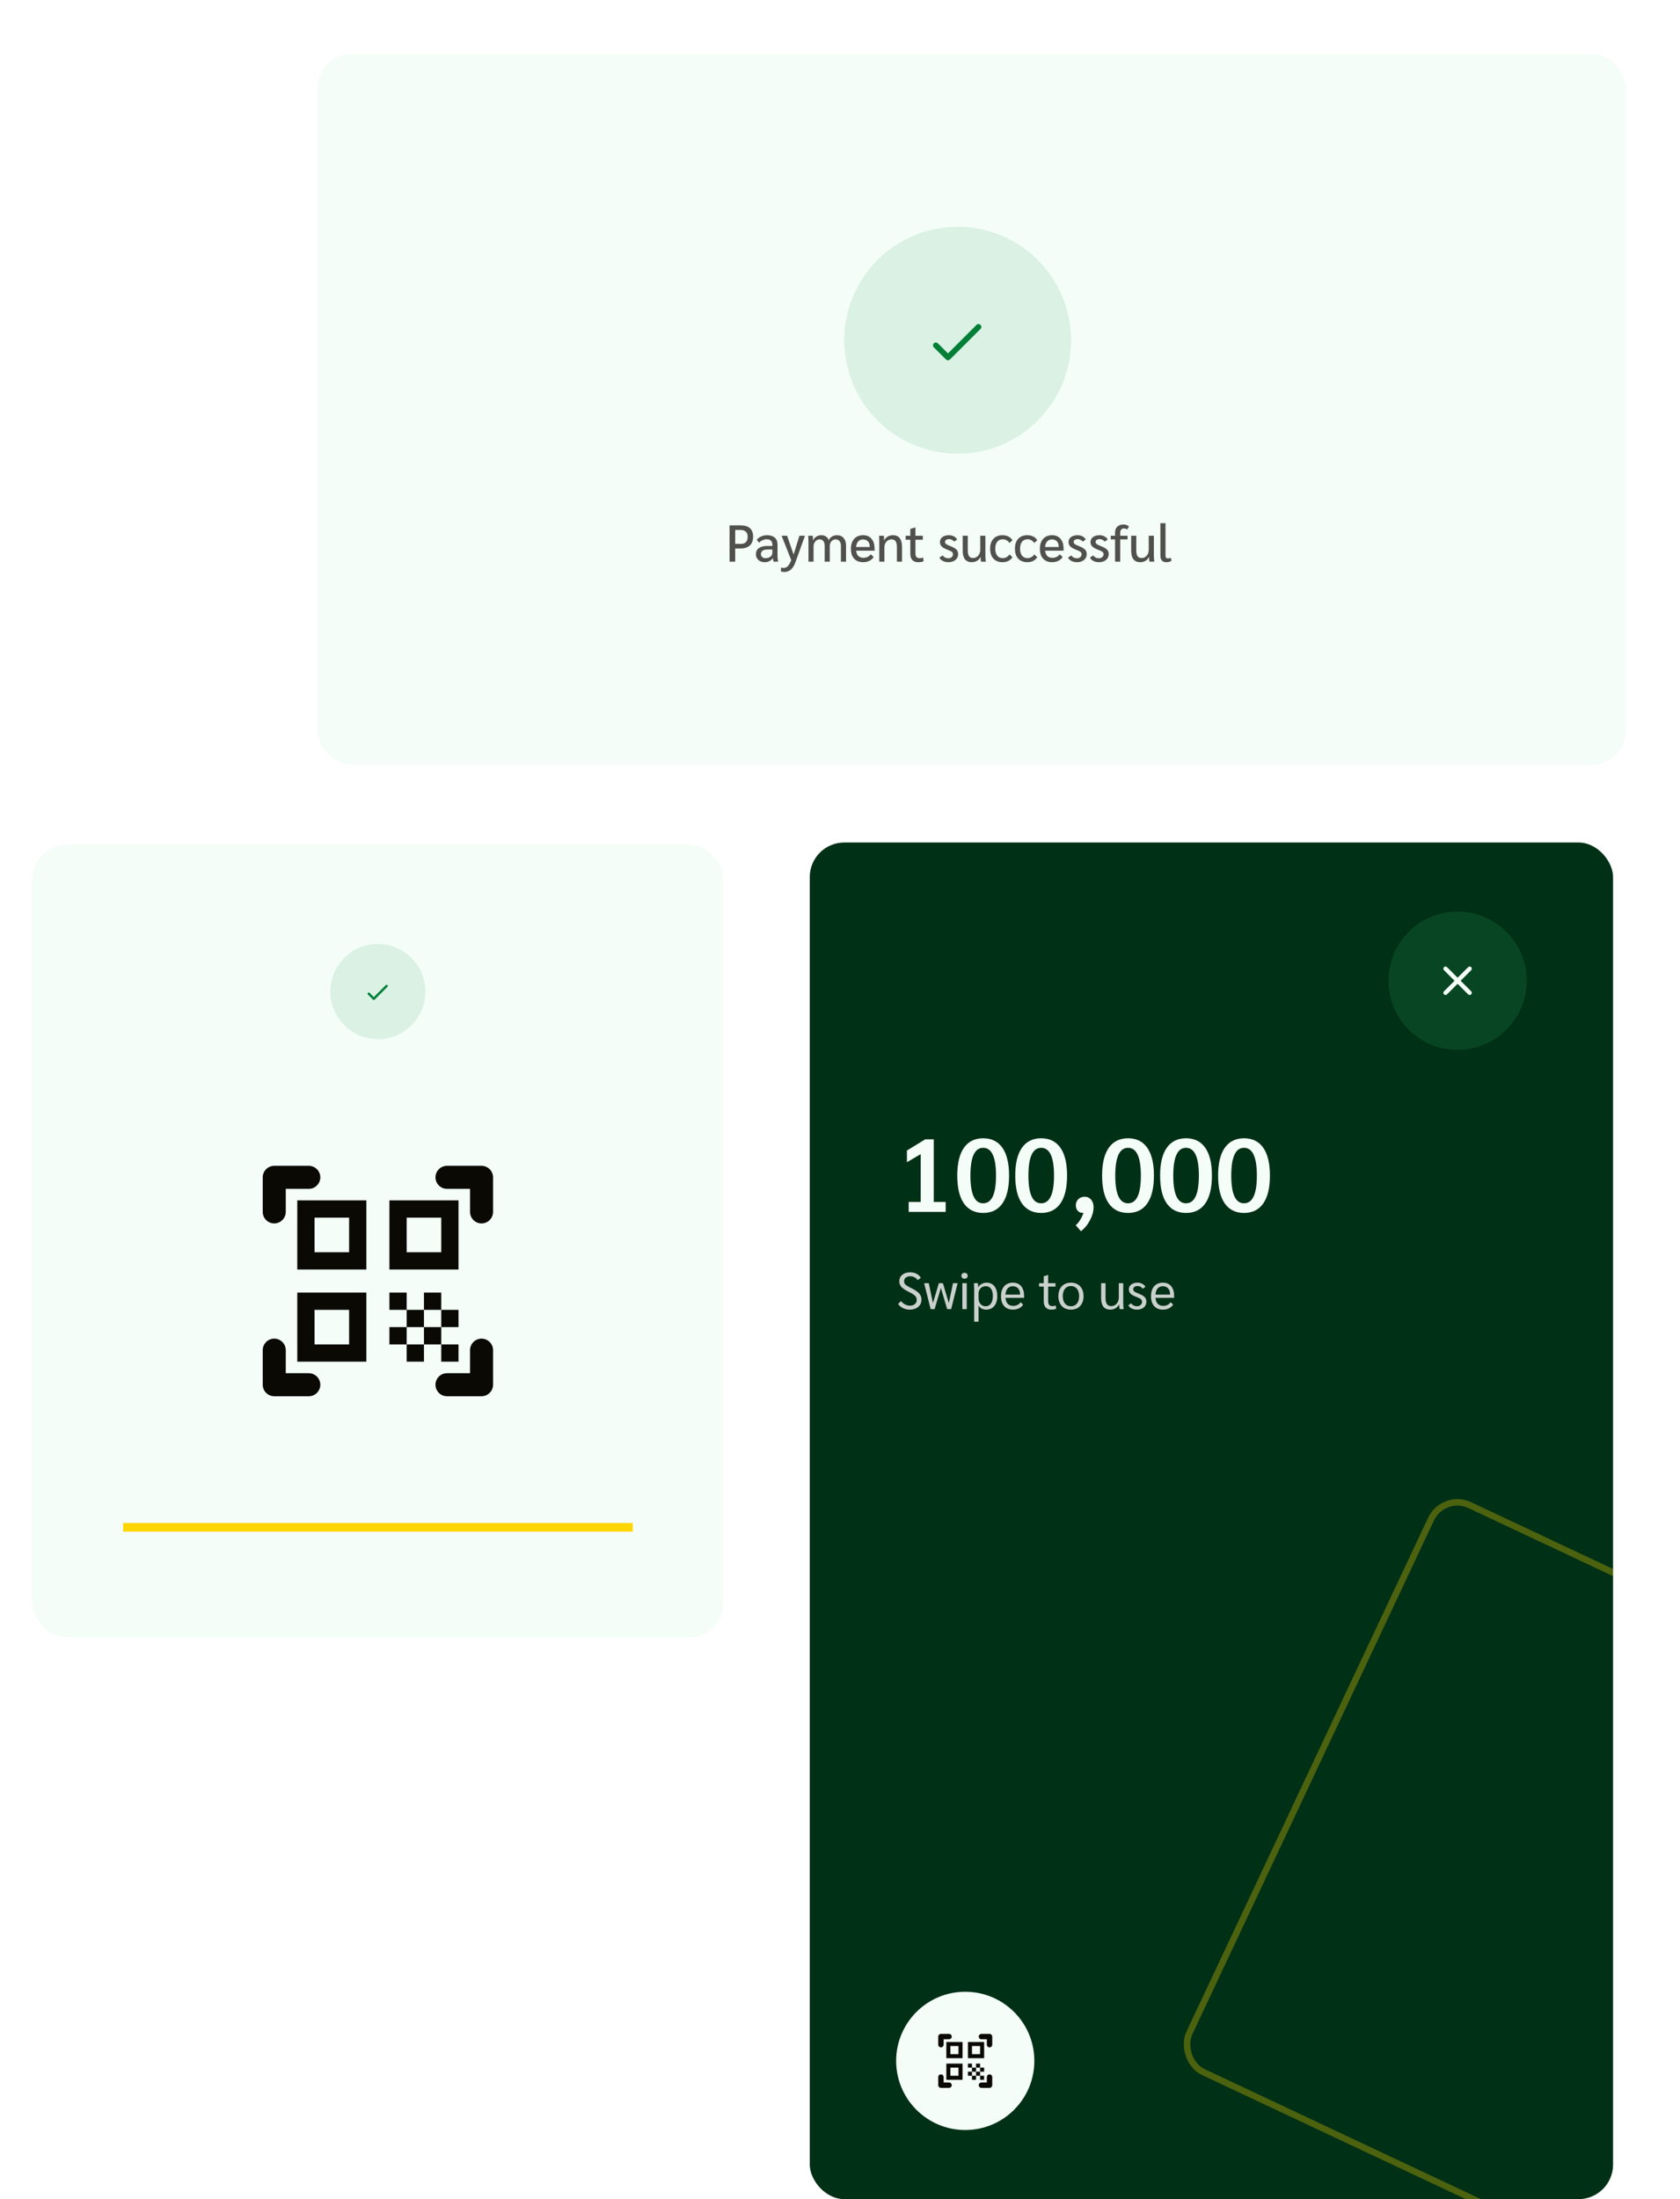 <svg width="778" height="1018" viewBox="0 0 778 1018" fill="none" xmlns="http://www.w3.org/2000/svg">
<g filter="url(#filter0_d_2660_858)">
<rect x="141" y="21" width="606" height="329" rx="16" fill="#F4FDF8"/>
</g>
<g filter="url(#filter1_d_2660_858)">
<rect x="15" y="390" width="320" height="367" rx="16" fill="#F4FDF8"/>
</g>
<rect x="57" y="705" width="236" height="4" fill="#FFD500"/>
<g clip-path="url(#clip0_2660_858)">
<path d="M161.667 563.667V579.667H145.667V563.667H161.667ZM169.667 555.667H137.667V587.667H169.667V555.667ZM161.667 606.333V622.333H145.667V606.333H161.667ZM169.667 598.333H137.667V630.333H169.667V598.333ZM204.333 563.667V579.667H188.333V563.667H204.333ZM212.333 555.667H180.333V587.667H212.333V555.667ZM180.333 598.333H188.333V606.333H180.333V598.333ZM188.333 606.333H196.333V614.333H188.333V606.333ZM196.333 598.333H204.333V606.333H196.333V598.333ZM180.333 614.333H188.333V622.333H180.333V614.333ZM188.333 622.333H196.333V630.333H188.333V622.333ZM196.333 614.333H204.333V622.333H196.333V614.333ZM204.333 606.333H212.333V614.333H204.333V606.333ZM204.333 622.333H212.333V630.333H204.333V622.333ZM223 566.333C220.067 566.333 217.667 563.933 217.667 561V550.333H207C204.067 550.333 201.667 547.933 201.667 545C201.667 542.067 204.067 539.667 207 539.667H223C225.933 539.667 228.333 542.067 228.333 545V561C228.333 563.933 225.933 566.333 223 566.333ZM228.333 641V625C228.333 622.067 225.933 619.667 223 619.667C220.067 619.667 217.667 622.067 217.667 625V635.667H207C204.067 635.667 201.667 638.067 201.667 641C201.667 643.933 204.067 646.333 207 646.333H223C225.933 646.333 228.333 643.933 228.333 641ZM127 646.333H143C145.933 646.333 148.333 643.933 148.333 641C148.333 638.067 145.933 635.667 143 635.667H132.333V625C132.333 622.067 129.933 619.667 127 619.667C124.067 619.667 121.667 622.067 121.667 625V641C121.667 643.933 124.067 646.333 127 646.333ZM121.667 545V561C121.667 563.933 124.067 566.333 127 566.333C129.933 566.333 132.333 563.933 132.333 561V550.333H143C145.933 550.333 148.333 547.933 148.333 545C148.333 542.067 145.933 539.667 143 539.667H127C124.067 539.667 121.667 542.067 121.667 545Z" fill="#0A0903"/>
</g>
<circle cx="443.5" cy="157.5" r="52.5" fill="#DAF1E4"/>
<rect width="216" height="31" transform="translate(336 234)" fill="#F4FDF8"/>
<path d="M337.848 243.2H343.008C344.896 243.2 346.328 243.64 347.304 244.52C348.28 245.4 348.768 246.688 348.768 248.384C348.768 250.176 348.264 251.544 347.256 252.488C346.248 253.432 344.792 253.904 342.888 253.904H340.464V260H337.848V243.2ZM343.176 251.768C344.168 251.768 344.928 251.488 345.456 250.928C345.984 250.352 346.248 249.536 346.248 248.48C346.248 247.456 345.968 246.68 345.408 246.152C344.848 245.608 344.04 245.336 342.984 245.336H340.464V251.768H343.176ZM354.116 260.24C353.332 260.24 352.628 260.08 352.004 259.76C351.396 259.44 350.916 259 350.564 258.44C350.228 257.864 350.06 257.216 350.06 256.496C350.06 255.28 350.524 254.352 351.452 253.712C352.38 253.056 353.7 252.728 355.412 252.728H357.668V252.128C357.668 251.328 357.452 250.712 357.02 250.28C356.588 249.848 355.956 249.632 355.124 249.632C354.404 249.632 353.732 249.776 353.108 250.064C352.484 250.336 351.972 250.736 351.572 251.264L350.444 249.848C351.02 249.176 351.716 248.664 352.532 248.312C353.364 247.944 354.26 247.76 355.22 247.76C356.756 247.76 357.948 248.136 358.796 248.888C359.644 249.624 360.068 250.672 360.068 252.032V257.6C360.068 258.32 360.164 259.12 360.356 260H358.268C358.108 259.616 357.996 259.08 357.932 258.392H357.884C356.972 259.624 355.716 260.24 354.116 260.24ZM354.572 258.392C355.436 258.392 356.164 258.16 356.756 257.696C357.364 257.216 357.668 256.64 357.668 255.968V254.384H355.316C354.372 254.384 353.644 254.568 353.132 254.936C352.636 255.288 352.388 255.808 352.388 256.496C352.388 257.088 352.58 257.552 352.964 257.888C353.364 258.224 353.9 258.392 354.572 258.392ZM372.777 248L368.337 260.336C367.265 263.296 365.553 264.776 363.201 264.776C362.753 264.776 362.241 264.704 361.665 264.56V262.712C362.001 262.84 362.401 262.904 362.865 262.904C363.649 262.904 364.313 262.624 364.857 262.064C365.401 261.504 365.921 260.576 366.417 259.28L361.953 248H364.497L367.521 256.712L370.209 248H372.777ZM374.399 251.072C374.399 249.856 374.359 248.832 374.279 248H376.391C376.455 248.592 376.487 249.296 376.487 250.112H376.559C376.863 249.392 377.351 248.824 378.023 248.408C378.711 247.976 379.487 247.76 380.351 247.76C381.199 247.76 381.927 247.968 382.535 248.384C383.143 248.784 383.551 249.352 383.759 250.088C384.095 249.368 384.599 248.8 385.271 248.384C385.959 247.968 386.727 247.76 387.575 247.76C388.903 247.76 389.935 248.192 390.671 249.056C391.423 249.904 391.799 251.08 391.799 252.584V260H389.423V252.8C389.423 251.808 389.207 251.04 388.775 250.496C388.359 249.952 387.759 249.68 386.975 249.68C386.175 249.68 385.519 249.976 385.007 250.568C384.511 251.144 384.263 251.896 384.263 252.824V260H381.911V252.896C381.911 250.752 381.127 249.68 379.559 249.68C379.047 249.68 378.575 249.824 378.143 250.112C377.727 250.4 377.391 250.792 377.135 251.288C376.879 251.784 376.751 252.32 376.751 252.896V260H374.399V251.072ZM405.019 254.912H396.475C396.603 256 396.947 256.824 397.507 257.384C398.083 257.944 398.867 258.224 399.859 258.224C401.267 258.224 402.403 257.672 403.267 256.568L404.587 257.84C404.123 258.592 403.459 259.184 402.595 259.616C401.731 260.032 400.779 260.24 399.739 260.24C397.947 260.24 396.547 259.696 395.539 258.608C394.547 257.504 394.051 255.976 394.051 254.024C394.051 252.072 394.555 250.544 395.563 249.44C396.571 248.32 397.955 247.76 399.715 247.76C401.379 247.76 402.675 248.312 403.603 249.416C404.547 250.504 405.019 252.032 405.019 254V254.912ZM402.763 253.04C402.763 252 402.483 251.184 401.923 250.592C401.363 250 400.595 249.704 399.619 249.704C398.707 249.704 397.979 250.008 397.435 250.616C396.891 251.224 396.563 252.088 396.451 253.208H402.763V253.04ZM407.188 251.072C407.188 249.584 407.156 248.56 407.092 248H409.3C409.38 248.592 409.42 249.296 409.42 250.112H409.492C409.812 249.392 410.332 248.824 411.052 248.408C411.788 247.976 412.604 247.76 413.5 247.76C416.316 247.76 417.724 249.584 417.724 253.232V260H415.348V253.208C415.348 252.008 415.148 251.12 414.748 250.544C414.348 249.968 413.732 249.68 412.9 249.68C411.924 249.68 411.124 250.032 410.5 250.736C409.876 251.44 409.564 252.336 409.564 253.424V260H407.188V251.072ZM425.133 260.24C424.013 260.24 423.133 259.904 422.493 259.232C421.869 258.544 421.557 257.6 421.557 256.4V249.824H419.397V248H421.557V244.832L423.837 244.16H423.933V248H427.365V249.824H423.933V256.112C423.933 256.896 424.085 257.472 424.389 257.84C424.709 258.208 425.189 258.392 425.829 258.392C426.469 258.392 427.037 258.296 427.533 258.104L427.677 259.808C427.085 260.096 426.237 260.24 425.133 260.24ZM439.169 260.24C438.225 260.24 437.377 260.048 436.625 259.664C435.873 259.28 435.345 258.768 435.041 258.128L436.553 257.096C436.825 257.512 437.193 257.84 437.657 258.08C438.121 258.32 438.625 258.44 439.169 258.44C439.793 258.44 440.305 258.264 440.705 257.912C441.121 257.56 441.329 257.112 441.329 256.568C441.329 256.136 441.169 255.784 440.849 255.512C440.529 255.224 439.937 254.92 439.073 254.6C437.681 254.072 436.697 253.536 436.121 252.992C435.561 252.432 435.281 251.744 435.281 250.928C435.281 249.968 435.657 249.2 436.409 248.624C437.177 248.048 438.193 247.76 439.457 247.76C440.273 247.76 441.017 247.928 441.689 248.264C442.361 248.6 442.889 249.072 443.273 249.68L441.857 250.736C441.585 250.352 441.241 250.064 440.825 249.872C440.425 249.664 439.977 249.56 439.481 249.56C438.937 249.56 438.489 249.68 438.137 249.92C437.801 250.16 437.633 250.472 437.633 250.856C437.633 251.256 437.809 251.592 438.161 251.864C438.513 252.12 439.201 252.448 440.225 252.848C441.505 253.344 442.401 253.864 442.913 254.408C443.441 254.936 443.705 255.624 443.705 256.472C443.705 257.608 443.289 258.52 442.457 259.208C441.625 259.896 440.529 260.24 439.169 260.24ZM450.013 260.24C448.637 260.24 447.589 259.792 446.869 258.896C446.165 257.984 445.813 256.648 445.813 254.888V248H448.189V254.912C448.189 256.064 448.389 256.92 448.789 257.48C449.189 258.04 449.797 258.32 450.613 258.32C451.573 258.32 452.365 257.96 452.989 257.24C453.629 256.52 453.949 255.608 453.949 254.504V248H456.325V257.288C456.325 258.152 456.397 259.056 456.541 260H454.309C454.181 259.312 454.109 258.6 454.093 257.864H454.021C453.701 258.6 453.173 259.184 452.437 259.616C451.717 260.032 450.909 260.24 450.013 260.24ZM464.262 260.24C462.454 260.24 461.046 259.688 460.038 258.584C459.03 257.48 458.526 255.952 458.526 254C458.526 252.032 459.03 250.504 460.038 249.416C461.046 248.312 462.454 247.76 464.262 247.76C465.302 247.76 466.214 247.96 466.998 248.36C467.798 248.76 468.422 249.336 468.87 250.088L467.454 251.36C467.118 250.816 466.678 250.392 466.134 250.088C465.59 249.784 464.998 249.632 464.358 249.632C463.27 249.632 462.422 250.016 461.814 250.784C461.206 251.552 460.902 252.624 460.902 254C460.902 255.36 461.206 256.432 461.814 257.216C462.422 257.984 463.27 258.368 464.358 258.368C464.998 258.368 465.59 258.216 466.134 257.912C466.678 257.608 467.118 257.184 467.454 256.64L468.87 257.912C468.422 258.664 467.798 259.24 466.998 259.64C466.214 260.04 465.302 260.24 464.262 260.24ZM475.746 260.24C473.938 260.24 472.53 259.688 471.522 258.584C470.514 257.48 470.01 255.952 470.01 254C470.01 252.032 470.514 250.504 471.522 249.416C472.53 248.312 473.938 247.76 475.746 247.76C476.786 247.76 477.698 247.96 478.482 248.36C479.282 248.76 479.906 249.336 480.354 250.088L478.938 251.36C478.602 250.816 478.162 250.392 477.618 250.088C477.074 249.784 476.482 249.632 475.842 249.632C474.754 249.632 473.906 250.016 473.298 250.784C472.69 251.552 472.386 252.624 472.386 254C472.386 255.36 472.69 256.432 473.298 257.216C473.906 257.984 474.754 258.368 475.842 258.368C476.482 258.368 477.074 258.216 477.618 257.912C478.162 257.608 478.602 257.184 478.938 256.64L480.354 257.912C479.906 258.664 479.282 259.24 478.482 259.64C477.698 260.04 476.786 260.24 475.746 260.24ZM492.535 254.912H483.991C484.119 256 484.463 256.824 485.023 257.384C485.599 257.944 486.383 258.224 487.375 258.224C488.783 258.224 489.919 257.672 490.783 256.568L492.103 257.84C491.639 258.592 490.975 259.184 490.111 259.616C489.247 260.032 488.295 260.24 487.255 260.24C485.463 260.24 484.063 259.696 483.055 258.608C482.063 257.504 481.567 255.976 481.567 254.024C481.567 252.072 482.071 250.544 483.079 249.44C484.087 248.32 485.471 247.76 487.231 247.76C488.895 247.76 490.191 248.312 491.119 249.416C492.063 250.504 492.535 252.032 492.535 254V254.912ZM490.279 253.04C490.279 252 489.999 251.184 489.439 250.592C488.879 250 488.111 249.704 487.135 249.704C486.223 249.704 485.495 250.008 484.951 250.616C484.407 251.224 484.079 252.088 483.967 253.208H490.279V253.04ZM498.724 260.24C497.78 260.24 496.932 260.048 496.18 259.664C495.428 259.28 494.9 258.768 494.596 258.128L496.108 257.096C496.38 257.512 496.748 257.84 497.212 258.08C497.676 258.32 498.18 258.44 498.724 258.44C499.348 258.44 499.86 258.264 500.26 257.912C500.676 257.56 500.884 257.112 500.884 256.568C500.884 256.136 500.724 255.784 500.404 255.512C500.084 255.224 499.492 254.92 498.628 254.6C497.236 254.072 496.252 253.536 495.676 252.992C495.116 252.432 494.836 251.744 494.836 250.928C494.836 249.968 495.212 249.2 495.964 248.624C496.732 248.048 497.748 247.76 499.012 247.76C499.828 247.76 500.572 247.928 501.244 248.264C501.916 248.6 502.444 249.072 502.828 249.68L501.412 250.736C501.14 250.352 500.796 250.064 500.38 249.872C499.98 249.664 499.532 249.56 499.036 249.56C498.492 249.56 498.044 249.68 497.692 249.92C497.356 250.16 497.188 250.472 497.188 250.856C497.188 251.256 497.364 251.592 497.716 251.864C498.068 252.12 498.756 252.448 499.78 252.848C501.06 253.344 501.956 253.864 502.468 254.408C502.996 254.936 503.26 255.624 503.26 256.472C503.26 257.608 502.844 258.52 502.012 259.208C501.18 259.896 500.084 260.24 498.724 260.24ZM508.896 260.24C507.952 260.24 507.104 260.048 506.352 259.664C505.6 259.28 505.072 258.768 504.768 258.128L506.28 257.096C506.552 257.512 506.92 257.84 507.384 258.08C507.848 258.32 508.352 258.44 508.896 258.44C509.52 258.44 510.032 258.264 510.432 257.912C510.848 257.56 511.056 257.112 511.056 256.568C511.056 256.136 510.896 255.784 510.576 255.512C510.256 255.224 509.664 254.92 508.8 254.6C507.408 254.072 506.424 253.536 505.848 252.992C505.288 252.432 505.008 251.744 505.008 250.928C505.008 249.968 505.384 249.2 506.136 248.624C506.904 248.048 507.92 247.76 509.184 247.76C510 247.76 510.744 247.928 511.416 248.264C512.088 248.6 512.616 249.072 513 249.68L511.584 250.736C511.312 250.352 510.968 250.064 510.552 249.872C510.152 249.664 509.704 249.56 509.208 249.56C508.664 249.56 508.216 249.68 507.864 249.92C507.528 250.16 507.36 250.472 507.36 250.856C507.36 251.256 507.536 251.592 507.888 251.864C508.24 252.12 508.928 252.448 509.952 252.848C511.232 253.344 512.128 253.864 512.64 254.408C513.168 254.936 513.432 255.624 513.432 256.472C513.432 257.608 513.016 258.52 512.184 259.208C511.352 259.896 510.256 260.24 508.896 260.24ZM516.38 249.68H514.388V248H516.38V246.512C516.38 245.36 516.724 244.456 517.412 243.8C518.1 243.128 519.052 242.792 520.268 242.792C520.78 242.792 521.26 242.872 521.708 243.032C522.172 243.192 522.548 243.416 522.836 243.704L521.972 245.144C521.572 244.792 521.076 244.616 520.484 244.616C519.956 244.616 519.532 244.8 519.212 245.168C518.908 245.52 518.756 246.008 518.756 246.632V248H522.164V249.68H518.756V260H516.38V249.68ZM528.037 260.24C526.661 260.24 525.613 259.792 524.893 258.896C524.189 257.984 523.837 256.648 523.837 254.888V248H526.213V254.912C526.213 256.064 526.413 256.92 526.813 257.48C527.213 258.04 527.821 258.32 528.637 258.32C529.597 258.32 530.389 257.96 531.013 257.24C531.653 256.52 531.973 255.608 531.973 254.504V248H534.349V257.288C534.349 258.152 534.421 259.056 534.565 260H532.333C532.205 259.312 532.133 258.6 532.117 257.864H532.045C531.725 258.6 531.197 259.184 530.461 259.616C529.741 260.032 528.933 260.24 528.037 260.24ZM540.125 260.24C539.213 260.24 538.525 259.984 538.061 259.472C537.597 258.944 537.365 258.168 537.365 257.144V242.192H539.741V257.144C539.741 257.64 539.829 257.992 540.005 258.2C540.197 258.408 540.501 258.512 540.917 258.512C541.253 258.512 541.669 258.408 542.165 258.2L542.525 259.568C541.901 260.016 541.101 260.24 540.125 260.24Z" fill="#0A0903" fill-opacity="0.7"/>
<g clip-path="url(#clip1_2660_858)">
<path d="M439 163.6L434.333 158.933C433.813 158.413 432.987 158.413 432.467 158.933C431.947 159.453 431.947 160.28 432.467 160.8L438.053 166.387C438.573 166.907 439.413 166.907 439.933 166.387L454.067 152.267C454.587 151.747 454.587 150.92 454.067 150.4C453.547 149.88 452.72 149.88 452.2 150.4L439 163.6Z" fill="#008037"/>
</g>
<g clip-path="url(#clip2_2660_858)">
<rect x="375" y="390" width="372" height="628" rx="16" fill="#003015"/>
<rect width="175" height="62" transform="translate(415 510)" fill="#003015"/>
<path d="M420.808 556.392H426.376V534.264L419.992 538.008V532.584L428.488 527.4H432.424V556.392H437.944V561H420.808V556.392ZM455.299 561.48C451.427 561.48 448.451 560.008 446.371 557.064C444.323 554.12 443.299 549.832 443.299 544.2C443.299 538.568 444.323 534.28 446.371 531.336C448.451 528.392 451.427 526.92 455.299 526.92C459.203 526.92 462.179 528.392 464.227 531.336C466.275 534.28 467.299 538.568 467.299 544.2C467.299 549.832 466.275 554.12 464.227 557.064C462.179 560.008 459.203 561.48 455.299 561.48ZM455.299 557.016C459.267 557.016 461.251 552.744 461.251 544.2C461.251 535.624 459.267 531.336 455.299 531.336C451.363 531.336 449.395 535.624 449.395 544.2C449.395 552.744 451.363 557.016 455.299 557.016ZM482.159 561.48C478.287 561.48 475.311 560.008 473.231 557.064C471.183 554.12 470.159 549.832 470.159 544.2C470.159 538.568 471.183 534.28 473.231 531.336C475.311 528.392 478.287 526.92 482.159 526.92C486.063 526.92 489.039 528.392 491.087 531.336C493.135 534.28 494.159 538.568 494.159 544.2C494.159 549.832 493.135 554.12 491.087 557.064C489.039 560.008 486.063 561.48 482.159 561.48ZM482.159 557.016C486.127 557.016 488.111 552.744 488.111 544.2C488.111 535.624 486.127 531.336 482.159 531.336C478.223 531.336 476.255 535.624 476.255 544.2C476.255 552.744 478.223 557.016 482.159 557.016ZM502.346 553.992C503.562 553.992 504.538 554.44 505.274 555.336C506.042 556.2 506.426 557.368 506.426 558.84C506.426 560.76 505.882 562.744 504.794 564.792C503.738 566.872 502.33 568.584 500.57 569.928L498.17 567.192C498.97 566.488 499.674 565.624 500.282 564.6C500.922 563.576 501.402 562.504 501.722 561.384C501.626 561.416 501.45 561.432 501.194 561.432C500.362 561.432 499.658 561.112 499.082 560.472C498.506 559.832 498.218 559 498.218 557.976C498.218 556.792 498.602 555.832 499.37 555.096C500.138 554.36 501.13 553.992 502.346 553.992ZM522.378 561.48C518.506 561.48 515.53 560.008 513.45 557.064C511.402 554.12 510.378 549.832 510.378 544.2C510.378 538.568 511.402 534.28 513.45 531.336C515.53 528.392 518.506 526.92 522.378 526.92C526.282 526.92 529.258 528.392 531.306 531.336C533.354 534.28 534.378 538.568 534.378 544.2C534.378 549.832 533.354 554.12 531.306 557.064C529.258 560.008 526.282 561.48 522.378 561.48ZM522.378 557.016C526.346 557.016 528.33 552.744 528.33 544.2C528.33 535.624 526.346 531.336 522.378 531.336C518.442 531.336 516.474 535.624 516.474 544.2C516.474 552.744 518.442 557.016 522.378 557.016ZM549.237 561.48C545.365 561.48 542.389 560.008 540.309 557.064C538.261 554.12 537.237 549.832 537.237 544.2C537.237 538.568 538.261 534.28 540.309 531.336C542.389 528.392 545.365 526.92 549.237 526.92C553.141 526.92 556.117 528.392 558.165 531.336C560.213 534.28 561.237 538.568 561.237 544.2C561.237 549.832 560.213 554.12 558.165 557.064C556.117 560.008 553.141 561.48 549.237 561.48ZM549.237 557.016C553.205 557.016 555.189 552.744 555.189 544.2C555.189 535.624 553.205 531.336 549.237 531.336C545.301 531.336 543.333 535.624 543.333 544.2C543.333 552.744 545.301 557.016 549.237 557.016ZM576.096 561.48C572.224 561.48 569.248 560.008 567.168 557.064C565.12 554.12 564.096 549.832 564.096 544.2C564.096 538.568 565.12 534.28 567.168 531.336C569.248 528.392 572.224 526.92 576.096 526.92C580 526.92 582.976 528.392 585.024 531.336C587.072 534.28 588.096 538.568 588.096 544.2C588.096 549.832 587.072 554.12 585.024 557.064C582.976 560.008 580 561.48 576.096 561.48ZM576.096 557.016C580.064 557.016 582.048 552.744 582.048 544.2C582.048 535.624 580.064 531.336 576.096 531.336C572.16 531.336 570.192 535.624 570.192 544.2C570.192 552.744 572.16 557.016 576.096 557.016Z" fill="#F4FDF8"/>
<rect width="130" height="31" transform="translate(415 580)" fill="#003015"/>
<path d="M421.264 606.24C420.176 606.24 419.152 606.008 418.192 605.544C417.248 605.08 416.488 604.44 415.912 603.624L417.256 602.28C417.752 602.92 418.376 603.44 419.128 603.84C419.88 604.224 420.624 604.416 421.36 604.416C422.304 604.416 423.064 604.176 423.64 603.696C424.232 603.216 424.528 602.584 424.528 601.8C424.528 601.288 424.424 600.84 424.216 600.456C424.024 600.072 423.68 599.704 423.184 599.352C422.704 598.984 422.016 598.584 421.12 598.152C419.408 597.32 418.2 596.536 417.496 595.8C416.808 595.048 416.464 594.176 416.464 593.184C416.464 591.904 416.928 590.88 417.856 590.112C418.784 589.344 420.016 588.96 421.552 588.96C422.624 588.96 423.6 589.192 424.48 589.656C425.376 590.12 426.024 590.744 426.424 591.528L424.984 592.584C424.6 592.024 424.104 591.584 423.496 591.264C422.888 590.944 422.248 590.784 421.576 590.784C420.68 590.784 419.968 591 419.44 591.432C418.928 591.848 418.672 592.416 418.672 593.136C418.672 593.568 418.768 593.936 418.96 594.24C419.152 594.544 419.504 594.864 420.016 595.2C420.544 595.52 421.368 595.96 422.488 596.52C424.008 597.272 425.096 598.048 425.752 598.848C426.408 599.632 426.736 600.56 426.736 601.632C426.736 602.544 426.504 603.352 426.04 604.056C425.592 604.744 424.952 605.28 424.12 605.664C423.304 606.048 422.352 606.24 421.264 606.24ZM443.471 594L440.471 606H438.623L435.719 596.184L432.815 606H430.967L427.967 594H430.103L432.047 603.216L434.783 594H436.655L439.391 603.216L441.335 594H443.471ZM446.662 591.912C446.214 591.912 445.862 591.792 445.606 591.552C445.35 591.312 445.222 590.984 445.222 590.568C445.222 590.152 445.35 589.824 445.606 589.584C445.862 589.328 446.214 589.2 446.662 589.2C447.11 589.2 447.462 589.328 447.718 589.584C447.99 589.824 448.126 590.152 448.126 590.568C448.126 590.984 447.99 591.312 447.718 591.552C447.462 591.792 447.11 591.912 446.662 591.912ZM445.654 594H447.694V606H445.654V594ZM451.129 597.024C451.129 596 451.097 594.992 451.033 594H452.905C452.953 594.592 452.977 595.224 452.977 595.896H453.025C453.361 595.256 453.881 594.744 454.585 594.36C455.289 593.96 456.049 593.76 456.865 593.76C458.417 593.76 459.633 594.312 460.513 595.416C461.393 596.52 461.833 598.048 461.833 600C461.833 601.264 461.625 602.368 461.209 603.312C460.793 604.24 460.201 604.96 459.433 605.472C458.681 605.984 457.801 606.24 456.793 606.24C455.961 606.24 455.233 606.08 454.609 605.76C453.985 605.44 453.529 604.992 453.241 604.416H453.169V611.808H451.129V597.024ZM456.481 604.68C457.505 604.68 458.313 604.256 458.905 603.408C459.497 602.544 459.793 601.384 459.793 599.928C459.793 598.472 459.505 597.352 458.929 596.568C458.353 595.784 457.545 595.392 456.505 595.392C455.529 595.392 454.729 595.712 454.105 596.352C453.481 596.992 453.169 597.808 453.169 598.8V600.984C453.169 602.088 453.473 602.984 454.081 603.672C454.689 604.344 455.489 604.68 456.481 604.68ZM474.263 600.792H465.623C465.735 602.008 466.095 602.936 466.703 603.576C467.311 604.2 468.151 604.512 469.223 604.512C470.663 604.512 471.807 603.944 472.655 602.808L473.807 603.912C473.343 604.648 472.695 605.224 471.863 605.64C471.047 606.04 470.143 606.24 469.151 606.24C467.375 606.24 465.999 605.696 465.023 604.608C464.047 603.52 463.559 601.992 463.559 600.024C463.559 598.072 464.047 596.544 465.023 595.44C466.015 594.32 467.375 593.76 469.103 593.76C470.719 593.76 471.983 594.312 472.895 595.416C473.807 596.504 474.263 598.032 474.263 600V600.792ZM472.391 599.112C472.391 597.96 472.087 597.056 471.479 596.4C470.887 595.744 470.063 595.416 469.007 595.416C468.015 595.416 467.223 595.752 466.631 596.424C466.055 597.096 465.719 598.048 465.623 599.28H472.391V599.112ZM486.761 606.24C485.705 606.24 484.873 605.904 484.265 605.232C483.657 604.544 483.353 603.6 483.353 602.4V595.584H481.193V594H483.353V590.808L485.297 590.208H485.393V594H488.801V595.584H485.393V602.208C485.393 603.024 485.545 603.632 485.849 604.032C486.153 604.416 486.625 604.608 487.265 604.608C487.953 604.608 488.513 604.52 488.945 604.344L489.089 605.856C488.561 606.112 487.785 606.24 486.761 606.24ZM495.945 606.24C494.761 606.24 493.729 605.992 492.849 605.496C491.985 604.984 491.313 604.256 490.833 603.312C490.369 602.368 490.137 601.264 490.137 600C490.137 598.736 490.369 597.632 490.833 596.688C491.313 595.744 491.985 595.024 492.849 594.528C493.729 594.016 494.761 593.76 495.945 593.76C497.737 593.76 499.153 594.32 500.193 595.44C501.249 596.56 501.777 598.08 501.777 600C501.777 601.92 501.249 603.44 500.193 604.56C499.153 605.68 497.737 606.24 495.945 606.24ZM495.945 604.68C497.129 604.68 498.057 604.264 498.729 603.432C499.401 602.6 499.737 601.456 499.737 600C499.737 598.544 499.401 597.4 498.729 596.568C498.057 595.736 497.129 595.32 495.945 595.32C494.777 595.32 493.857 595.736 493.185 596.568C492.513 597.4 492.177 598.544 492.177 600C492.177 601.456 492.513 602.6 493.185 603.432C493.857 604.264 494.777 604.68 495.945 604.68ZM514.133 606.24C512.757 606.24 511.709 605.792 510.989 604.896C510.285 604 509.933 602.68 509.933 600.936V594H511.973V600.96C511.973 603.392 512.837 604.608 514.565 604.608C515.237 604.608 515.845 604.44 516.389 604.104C516.933 603.752 517.357 603.272 517.661 602.664C517.965 602.04 518.117 601.344 518.117 600.576V594H520.157V603.456C520.157 604.256 520.229 605.104 520.373 606H518.501C518.357 605.296 518.277 604.584 518.261 603.864H518.189C517.837 604.6 517.293 605.184 516.557 605.616C515.837 606.032 515.029 606.24 514.133 606.24ZM526.511 606.24C525.615 606.24 524.799 606.056 524.063 605.688C523.343 605.32 522.831 604.832 522.527 604.224L523.847 603.312C524.119 603.744 524.495 604.08 524.975 604.32C525.455 604.56 525.975 604.68 526.535 604.68C527.207 604.68 527.759 604.488 528.191 604.104C528.639 603.704 528.863 603.208 528.863 602.616C528.863 602.136 528.687 601.736 528.335 601.416C527.983 601.096 527.359 600.768 526.463 600.432C525.103 599.936 524.143 599.416 523.583 598.872C523.039 598.328 522.767 597.656 522.767 596.856C522.767 595.928 523.135 595.184 523.871 594.624C524.607 594.048 525.583 593.76 526.799 593.76C527.583 593.76 528.295 593.928 528.935 594.264C529.591 594.6 530.095 595.064 530.447 595.656L529.199 596.568C528.639 595.736 527.839 595.32 526.799 595.32C526.207 595.32 525.719 595.456 525.335 595.728C524.967 596 524.783 596.352 524.783 596.784C524.783 597.216 524.975 597.584 525.359 597.888C525.743 598.176 526.455 598.52 527.495 598.92C528.727 599.384 529.599 599.896 530.111 600.456C530.623 601 530.879 601.696 530.879 602.544C530.879 603.664 530.479 604.56 529.679 605.232C528.879 605.904 527.823 606.24 526.511 606.24ZM543.732 600.792H535.092C535.204 602.008 535.564 602.936 536.172 603.576C536.78 604.2 537.62 604.512 538.692 604.512C540.132 604.512 541.276 603.944 542.124 602.808L543.276 603.912C542.812 604.648 542.164 605.224 541.332 605.64C540.516 606.04 539.612 606.24 538.62 606.24C536.844 606.24 535.468 605.696 534.492 604.608C533.516 603.52 533.028 601.992 533.028 600.024C533.028 598.072 533.516 596.544 534.492 595.44C535.484 594.32 536.844 593.76 538.572 593.76C540.188 593.76 541.452 594.312 542.364 595.416C543.276 596.504 543.732 598.032 543.732 600V600.792ZM541.86 599.112C541.86 597.96 541.556 597.056 540.948 596.4C540.356 595.744 539.532 595.416 538.476 595.416C537.484 595.416 536.692 595.752 536.1 596.424C535.524 597.096 535.188 598.048 535.092 599.28H541.86V599.112Z" fill="#CAD1CD"/>
<circle cx="675" cy="454" r="32" fill="#084623"/>
<g clip-path="url(#clip3_2660_858)">
<path d="M681.3 447.71C680.91 447.32 680.28 447.32 679.89 447.71L675 452.59L670.11 447.7C669.72 447.31 669.09 447.31 668.7 447.7C668.31 448.09 668.31 448.72 668.7 449.11L673.59 454L668.7 458.89C668.31 459.28 668.31 459.91 668.7 460.3C669.09 460.69 669.72 460.69 670.11 460.3L675 455.41L679.89 460.3C680.28 460.69 680.91 460.69 681.3 460.3C681.69 459.91 681.69 459.28 681.3 458.89L676.41 454L681.3 449.11C681.68 448.73 681.68 448.09 681.3 447.71Z" fill="#F4FDF8"/>
</g>
<circle cx="447" cy="954" r="32" fill="#F4FDF8"/>
<g clip-path="url(#clip4_2660_858)">
<path d="M443.875 947.125V950.875H440.125V947.125H443.875ZM445.75 945.25H438.25V952.75H445.75V945.25ZM443.875 957.125V960.875H440.125V957.125H443.875ZM445.75 955.25H438.25V962.75H445.75V955.25ZM453.875 947.125V950.875H450.125V947.125H453.875ZM455.75 945.25H448.25V952.75H455.75V945.25ZM448.25 955.25H450.125V957.125H448.25V955.25ZM450.125 957.125H452V959H450.125V957.125ZM452 955.25H453.875V957.125H452V955.25ZM448.25 959H450.125V960.875H448.25V959ZM450.125 960.875H452V962.75H450.125V960.875ZM452 959H453.875V960.875H452V959ZM453.875 957.125H455.75V959H453.875V957.125ZM453.875 960.875H455.75V962.75H453.875V960.875ZM458.25 947.75C457.562 947.75 457 947.188 457 946.5V944H454.5C453.812 944 453.25 943.438 453.25 942.75C453.25 942.062 453.812 941.5 454.5 941.5H458.25C458.938 941.5 459.5 942.062 459.5 942.75V946.5C459.5 947.188 458.938 947.75 458.25 947.75ZM459.5 965.25V961.5C459.5 960.812 458.938 960.25 458.25 960.25C457.562 960.25 457 960.812 457 961.5V964H454.5C453.812 964 453.25 964.562 453.25 965.25C453.25 965.938 453.812 966.5 454.5 966.5H458.25C458.938 966.5 459.5 965.938 459.5 965.25ZM435.75 966.5H439.5C440.188 966.5 440.75 965.938 440.75 965.25C440.75 964.562 440.188 964 439.5 964H437V961.5C437 960.812 436.438 960.25 435.75 960.25C435.062 960.25 434.5 960.812 434.5 961.5V965.25C434.5 965.938 435.062 966.5 435.75 966.5ZM434.5 942.75V946.5C434.5 947.188 435.062 947.75 435.75 947.75C436.438 947.75 437 947.188 437 946.5V944H439.5C440.188 944 440.75 943.438 440.75 942.75C440.75 942.062 440.188 941.5 439.5 941.5H435.75C435.062 941.5 434.5 942.062 434.5 942.75Z" fill="#0A0903"/>
</g>
<rect x="668.448" y="690.996" width="341" height="290" rx="13.5" transform="rotate(25.195 668.448 690.996)" stroke="#FFD500" stroke-opacity="0.3" stroke-width="3"/>
</g>
<circle cx="175" cy="459" r="22" fill="#DAF1E4"/>
<path d="M173.114 461.556L171.159 459.601C170.941 459.383 170.594 459.383 170.377 459.601C170.159 459.819 170.159 460.165 170.377 460.383L172.718 462.724C172.935 462.942 173.287 462.942 173.505 462.724L179.428 456.807C179.646 456.589 179.646 456.243 179.428 456.025C179.21 455.807 178.864 455.807 178.646 456.025L173.114 461.556Z" fill="#008037"/>
<defs>
<filter id="filter0_d_2660_858" x="122" y="0" width="656" height="379" filterUnits="userSpaceOnUse" color-interpolation-filters="sRGB">
<feFlood flood-opacity="0" result="BackgroundImageFix"/>
<feColorMatrix in="SourceAlpha" type="matrix" values="0 0 0 0 0 0 0 0 0 0 0 0 0 0 0 0 0 0 127 0" result="hardAlpha"/>
<feOffset dx="6" dy="4"/>
<feGaussianBlur stdDeviation="12.5"/>
<feComposite in2="hardAlpha" operator="out"/>
<feColorMatrix type="matrix" values="0 0 0 0 0.058 0 0 0 0 0.058 0 0 0 0 0.058 0 0 0 0.08 0"/>
<feBlend mode="normal" in2="BackgroundImageFix" result="effect1_dropShadow_2660_858"/>
<feBlend mode="normal" in="SourceGraphic" in2="effect1_dropShadow_2660_858" result="shape"/>
</filter>
<filter id="filter1_d_2660_858" x="0" y="376" width="350" height="397" filterUnits="userSpaceOnUse" color-interpolation-filters="sRGB">
<feFlood flood-opacity="0" result="BackgroundImageFix"/>
<feColorMatrix in="SourceAlpha" type="matrix" values="0 0 0 0 0 0 0 0 0 0 0 0 0 0 0 0 0 0 127 0" result="hardAlpha"/>
<feOffset dy="1"/>
<feGaussianBlur stdDeviation="7.5"/>
<feComposite in2="hardAlpha" operator="out"/>
<feColorMatrix type="matrix" values="0 0 0 0 0 0 0 0 0 0 0 0 0 0 0 0 0 0 0.08 0"/>
<feBlend mode="normal" in2="BackgroundImageFix" result="effect1_dropShadow_2660_858"/>
<feBlend mode="normal" in="SourceGraphic" in2="effect1_dropShadow_2660_858" result="shape"/>
</filter>
<clipPath id="clip0_2660_858">
<rect width="128" height="128" fill="white" transform="translate(111 529)"/>
</clipPath>
<clipPath id="clip1_2660_858">
<rect width="32" height="32" fill="white" transform="translate(427 142)"/>
</clipPath>
<clipPath id="clip2_2660_858">
<rect x="375" y="390" width="372" height="628" rx="16" fill="white"/>
</clipPath>
<clipPath id="clip3_2660_858">
<rect width="24" height="24" fill="white" transform="translate(663 442)"/>
</clipPath>
<clipPath id="clip4_2660_858">
<rect width="30" height="30" fill="white" transform="translate(432 939)"/>
</clipPath>
</defs>
</svg>
